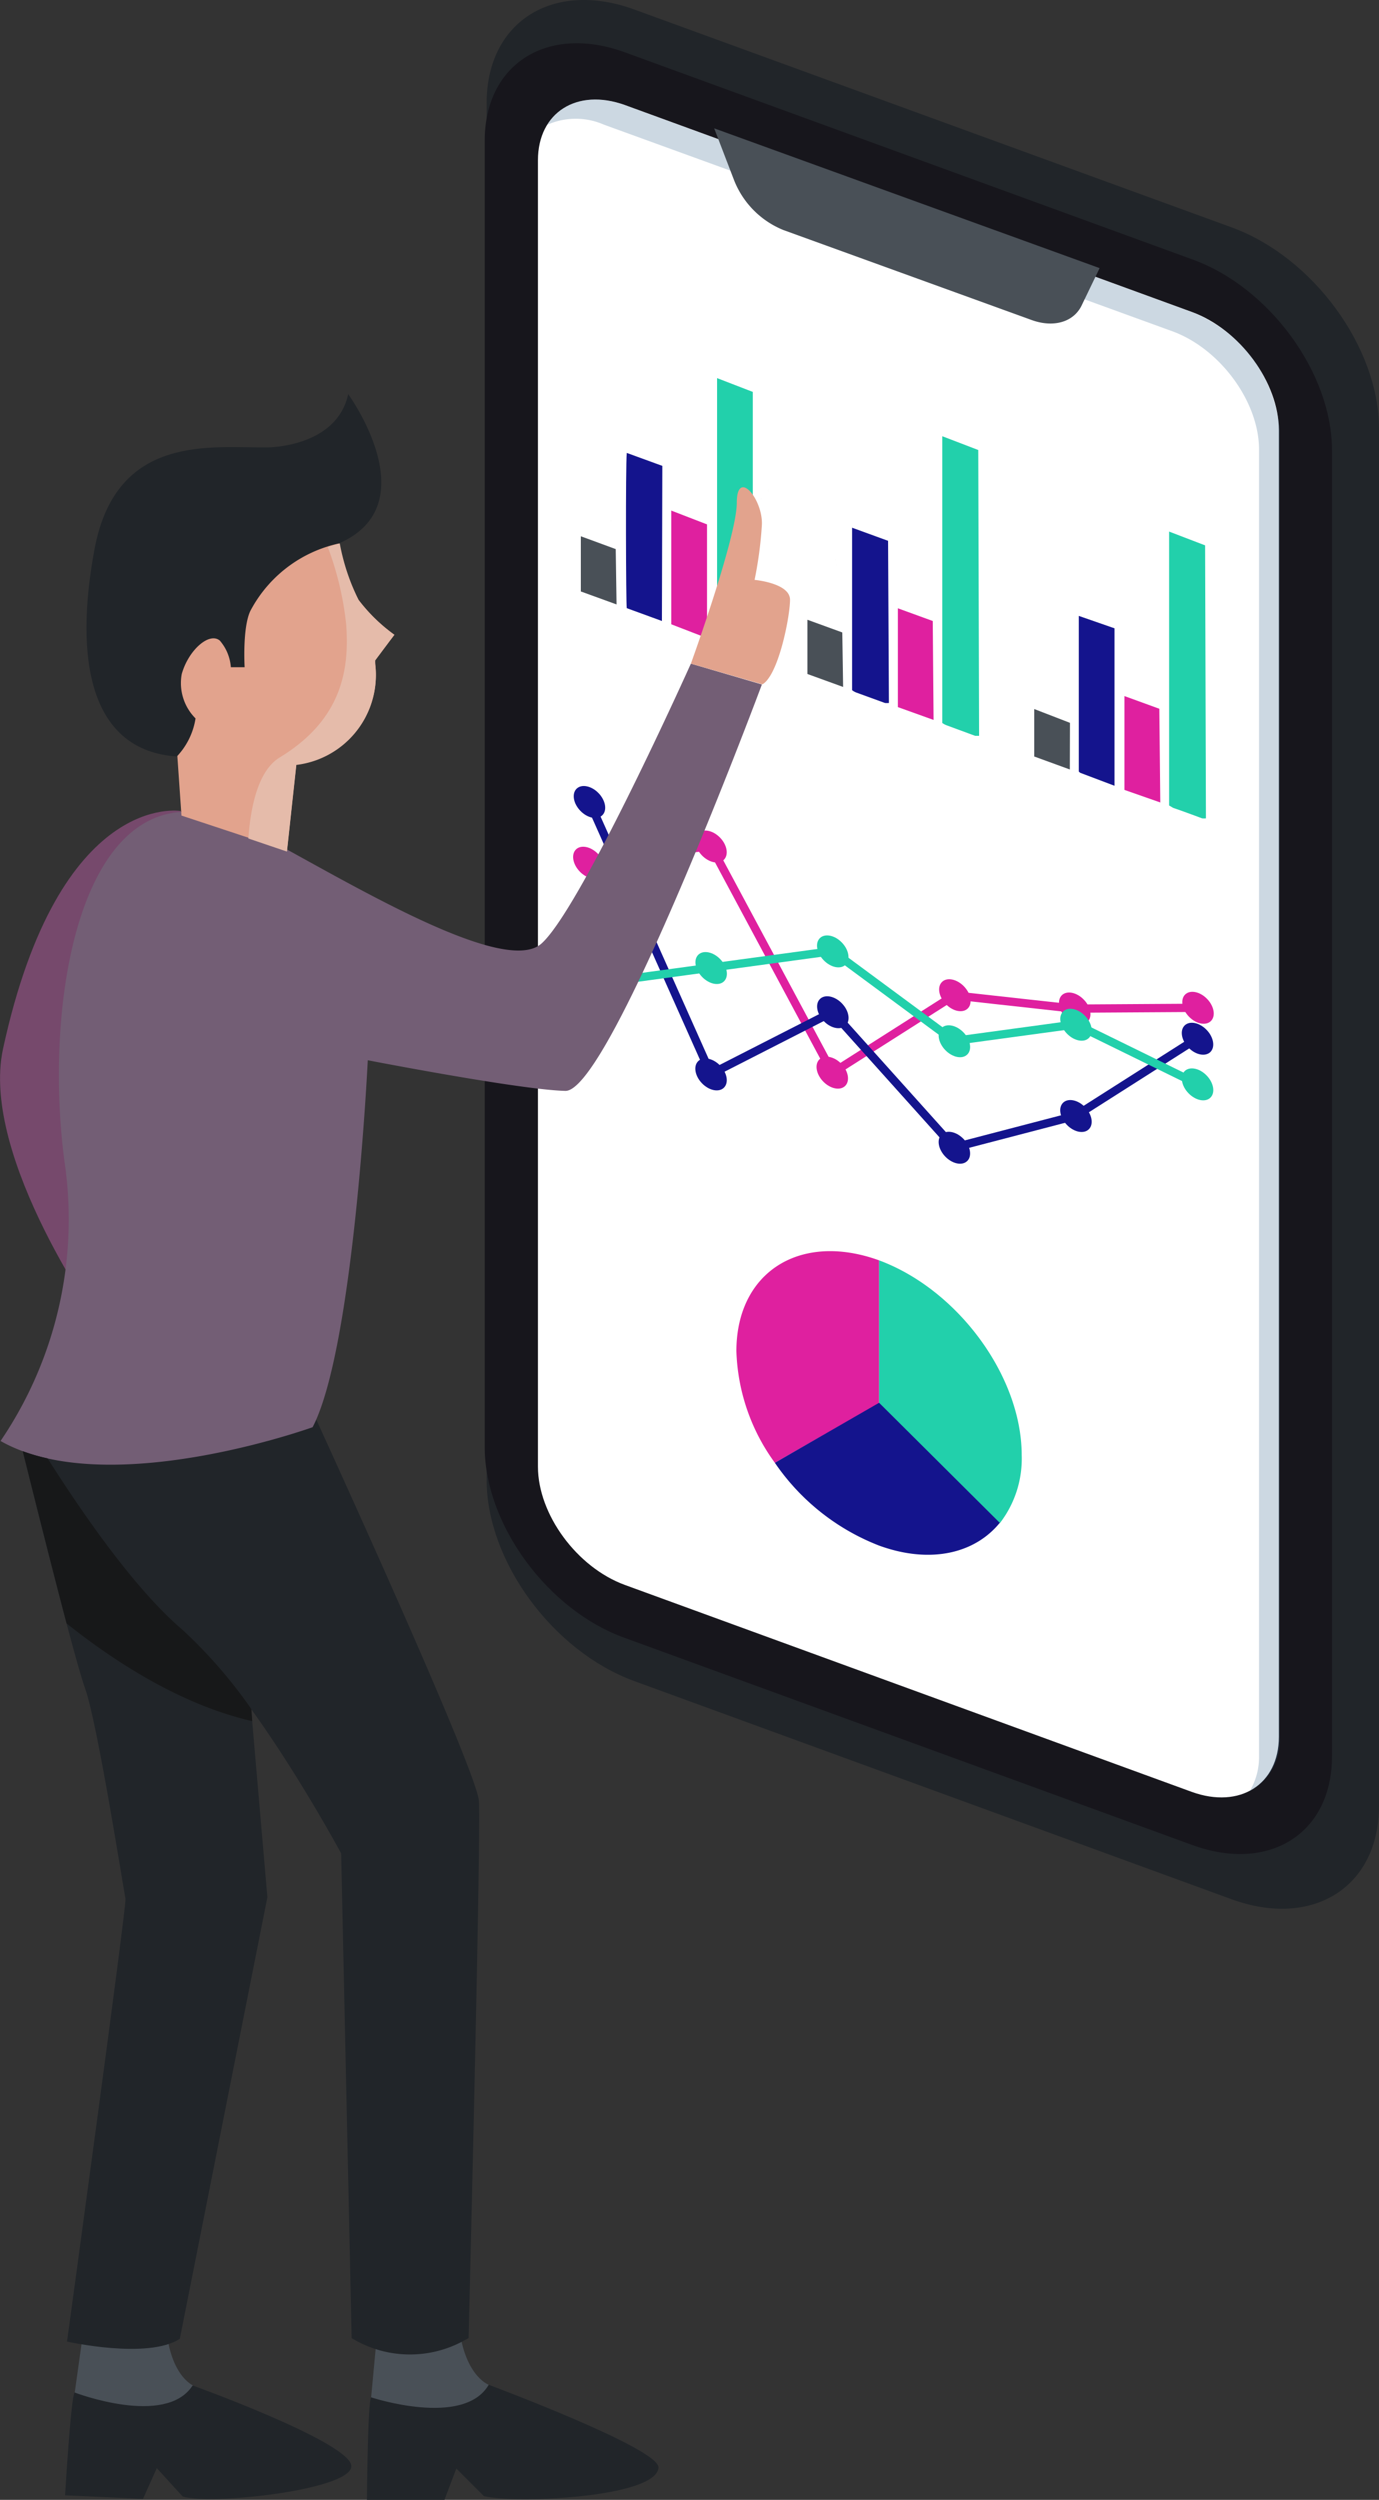 <svg id="Layer_1" data-name="Layer 1" xmlns="http://www.w3.org/2000/svg" viewBox="0 0 100 181.15"><rect x="0" y="0" width="100" height="181.15" fill="#333333" stroke="none"/><defs><style>.au-1{fill:#212529;}.au-2{fill:#17161c;}.au-3{fill:#fff;}.au-4{fill:#fdfdfc;}.au-5{fill:#fafafa;}.au-6{fill:#fcfcfc;}.au-7{fill:#f7f7f7;}.au-8{fill:#df817a;}.au-9{fill:#34648c;opacity:0.25;isolation:isolate;}.au-10{fill:#495057;}.au-11{fill:#76496c;}.au-12{fill:#df209f;}.au-13,.au-16,.au-17,.au-22{fill:none;}.au-13{stroke:#df209f;}.au-13,.au-16,.au-17{stroke-miterlimit:10;stroke-width:0.6px;}.au-14{fill:#22d0ab;}.au-15{fill:#14148d;}.au-16{stroke:#14148d;}.au-17{stroke:#22d0ab;}.au-18{fill:#735e75;}.au-19{fill:#e2a38d;}.au-20{fill:#e5bbaa;}.au-21{fill:#171819;}</style></defs><title>AppUser</title><path class="au-1" d="M46,121.82c-5.9-2.15-10.71-8.69-10.71-14.57V7.46C35.29,1.57,40.1-1.46,46,.69l43.35,15.8C95.23,18.65,100,25.18,100,31.06v99.8c0,5.88-4.8,8.92-10.71,6.76Z" transform="translate(0 0)"/><path class="au-2" d="M45.31,118.69c-5.6-2-10.16-8.24-10.16-13.82V10.2c0-5.58,4.56-8.45,10.16-6.41l41.13,15c5.6,2,10.15,8.24,10.15,13.82v94.67c0,5.58-4.55,8.46-10.15,6.41Z" transform="translate(0 0)"/><path class="au-3" d="M45.31,114.85c-3.47-1.27-6.3-5.11-6.3-8.57V11.61c0-3.46,2.83-5.25,6.3-4l41.13,15c3.47,1.27,6.3,5.11,6.3,8.57v94.67c0,3.46-2.83,5.25-6.31,4Z" transform="translate(0 0)"/><path class="au-4" d="M55.72,35.42s.07,0,0,.24C55.7,35.62,55.6,35.61,55.72,35.42Z" transform="translate(0 0)"/><path class="au-5" d="M60.54,40.47c.1.07,0,.14.05.21S60.56,40.54,60.54,40.47Z" transform="translate(0 0)"/><path class="au-6" d="M60.64,40.83c.1.07,0,.14,0,.21S60.66,40.9,60.64,40.83Z" transform="translate(0 0)"/><path class="au-5" d="M44.34,37.68s0,.13-.05.11S44.27,37.66,44.34,37.68Z" transform="translate(0 0)"/><path class="au-7" d="M55.18,36.19v-.11S55.25,36.21,55.18,36.19Z" transform="translate(0 0)"/><path class="au-5" d="M60.59,40.68v0Z" transform="translate(0 0)"/><path class="au-6" d="M45.09,36.85Z" transform="translate(0 0)"/><path class="au-4" d="M47.42,37.77c.08,0,0,.09,0,.14A.47.47,0,0,0,47.42,37.77Z" transform="translate(0 0)"/><path class="au-8" d="M47,36.57v0Z" transform="translate(0 0)"/><path class="au-8" d="M47,37v0Z" transform="translate(0 0)"/><path class="au-9" d="M86.44,22.62l-41.13-15c-2.46-.9-4.59-.26-5.62,1.42a5.1,5.1,0,0,1,4.12,0L85,24c3.47,1.26,6.3,5.11,6.3,8.57v94.67a4.8,4.8,0,0,1-.68,2.56,4.15,4.15,0,0,0,2.18-3.94V31.19A10.14,10.14,0,0,0,86.44,22.62Z" transform="translate(0 0)"/><path class="au-10" d="M35.44,172.81s-2-.71-2.22-5.05H27.47l-.56,6,4.29,3.58,3.8-1.91Z" transform="translate(0 0)"/><path class="au-1" d="M26.91,173.72s6.71,2.22,8.53-.91c0,0,12.4,4.62,12.31,6-.14,2.18-10.39,2.63-12.66,2.07l-2-2-.86,2.27H26.61S26.66,174.07,26.91,173.72Z" transform="translate(0 0)"/><path class="au-10" d="M14,172.86s-1.93-.8-2-5.15l-5.75-.26-.83,5.92,4.12,3.78,3.82-1.69Z" transform="translate(0 0)"/><path class="au-1" d="M5.41,173.37s6.6,2.53,8.56-.51c0,0,10.85,3.91,11.48,5.7s-10,3-12.2,2.35l-1.88-2.06-1,2.23-5.65-.26S5.14,173.71,5.41,173.37Z" transform="translate(0 0)"/><path class="au-1" d="M1.53,104.68s3.73,15.14,4.64,17.67S9,137.18,9.1,137.59s-4.24,32.09-4.24,32.09,5.85,1.31,8.18-.2l6.35-32L16.67,106Z" transform="translate(0 0)"/><path class="au-1" d="M2.34,103.88s5.75,9.84,10.9,14.23,11.5,16.2,11.5,16.2l.76,35.12h0a8.14,8.14,0,0,0,8.09.21l.39-.21s.91-36.49.75-38.91-13-30.28-13-30.28Z" transform="translate(0 0)"/><path class="au-1" d="M24.59,39.38s-4.5,15.91-11.73,15.44c-6.33-.4-7.51-7-6-15.06,1.59-8.4,8.53-7.29,12.56-7.34,0,0,5,0,5.83-3.86,0,0,5.83,8-.68,10.82" transform="translate(0 0)"/><path class="au-11" d="M13.11,58.77S4.3,57.21.22,76c-1.71,7.9,7.26,20.29,7.26,20.29l9.39-18.07Z" transform="translate(0 0)"/><ellipse class="au-12" cx="42.7" cy="62.51" rx="0.92" ry="1.34" transform="translate(-31.4 47.03) rotate(-43.86)"/><ellipse class="au-12" cx="51.56" cy="61.34" rx="0.92" ry="1.34" transform="translate(-28.12 52.84) rotate(-43.86)"/><ellipse class="au-12" cx="60.35" cy="77.73" rx="0.92" ry="1.34" transform="translate(-37.02 63.5) rotate(-43.86)"/><ellipse class="au-12" cx="69.25" cy="72.12" rx="0.92" ry="1.34" transform="translate(-30.66 68.1) rotate(-43.86)"/><ellipse class="au-12" cx="77.94" cy="73.08" rx="0.92" ry="1.34" transform="translate(-28.9 74.39) rotate(-43.86)"/><ellipse class="au-12" cx="86.88" cy="73.03" rx="0.92" ry="1.34" transform="translate(-26.37 80.57) rotate(-43.86)"/><polyline class="au-13" points="42.74 62.5 51.55 61.3 60.37 77.74 69.19 72.13 77.89 73.09 86.83 73.03"/><ellipse class="au-14" cx="42.65" cy="71.22" rx="0.92" ry="1.34" transform="translate(-37.46 49.42) rotate(-43.86)"/><ellipse class="au-14" cx="51.57" cy="70.15" rx="0.92" ry="1.34" transform="translate(-34.22 55.3) rotate(-43.86)"/><ellipse class="au-14" cx="60.39" cy="68.95" rx="0.92" ry="1.34" transform="translate(-30.93 61.07) rotate(-43.86)"/><ellipse class="au-14" cx="69.21" cy="75.46" rx="0.92" ry="1.34" transform="translate(-32.98 69) rotate(-43.86)"/><ellipse class="au-14" cx="78.03" cy="74.26" rx="0.92" ry="1.34" transform="translate(-29.69 74.78) rotate(-43.86)"/><ellipse class="au-15" cx="42.75" cy="58.12" rx="0.92" ry="1.34" transform="translate(-28.35 45.83) rotate(-43.86)"/><ellipse class="au-15" cx="51.57" cy="77.86" rx="0.92" ry="1.34" transform="translate(-39.57 57.45) rotate(-43.86)"/><ellipse class="au-15" cx="60.39" cy="73.36" rx="0.92" ry="1.34" transform="translate(-33.98 62.3) rotate(-43.86)"/><ellipse class="au-15" cx="69.21" cy="83.18" rx="0.92" ry="1.34" transform="translate(-38.33 71.15) rotate(-43.86)"/><ellipse class="au-15" cx="78.03" cy="80.88" rx="0.92" ry="1.34" transform="translate(-34.28 76.62) rotate(-43.86)"/><ellipse class="au-15" cx="86.84" cy="75.27" rx="0.92" ry="1.34" transform="translate(-27.93 81.17) rotate(-43.86)"/><polyline class="au-16" points="42.74 58.09 51.55 77.83 60.37 73.33 69.19 83.15 78.01 80.85 86.83 75.24"/><ellipse class="au-14" cx="86.84" cy="78.58" rx="0.92" ry="1.34" transform="translate(-30.22 82.09) rotate(-43.86)"/><polyline class="au-17" points="42.74 71.32 51.55 70.12 60.37 68.92 69.19 75.43 78.01 74.23 86.83 78.55"/><path class="au-14" d="M71,53.32h-.29l-2.09-.77a1.64,1.64,0,0,1-.29-.16V31.61l2.61,1h0Z" transform="translate(0 0)"/><path class="au-14" d="M87.45,59.3a1.31,1.31,0,0,1-.28,0c-.7-.26-1.4-.52-2.1-.76l-.29-.17V38.52l2.61,1h0Z" transform="translate(0 0)"/><path class="au-14" d="M54.59,47.4,52,46.4v-19l2.59,1Z" transform="translate(0 0)"/><path class="au-15" d="M64.46,50.94a1.4,1.4,0,0,1-.29,0l-2.09-.76a1.22,1.22,0,0,1-.29-.17V38.24l2.61.95h0Z" transform="translate(0 0)"/><path class="au-15" d="M80.82,45.53V56.94L78.33,56l-.1-.09V44.63h0Z" transform="translate(0 0)"/><path class="au-15" d="M48,45l-2.55-.93c-.06-.27-.09-10.25,0-11.25l2.58.94Z" transform="translate(0 0)"/><path class="au-12" d="M51.27,46.24l-2.59-1V37l2.59,1Z" transform="translate(0 0)"/><path class="au-12" d="M67.7,52.17l-2.59-.93V44.08l2.53.92h0Z" transform="translate(0 0)"/><path class="au-12" d="M84.14,58.15l-2.6-.91v-6.8l2.53.92h0Z" transform="translate(0 0)"/><path class="au-10" d="M44.71,43.8l-2.59-.94v-4l2.53.93h0Z" transform="translate(0 0)"/><path class="au-10" d="M61.14,49.78l-2.59-.94V44.91l2.53.92h0Z" transform="translate(0 0)"/><path class="au-10" d="M77.58,55.76,75,54.82V51.38l2.59,1Z" transform="translate(0 0)"/><path class="au-18" d="M18,60.05c5.85,3,18.39,10.9,21.27,8.32S50.1,48.09,50.1,48.09l5.15,1.51S44.25,79.12,41,79.05s-14.33-2.22-14.33-2.22-1,20.84-4,26.59c0,0-14.91,5.38-22.63,1A28.57,28.57,0,0,0,4.68,84.19C3,71.59,6.31,54,18,60.05Z" transform="translate(0 0)"/><path class="au-19" d="M24.59,39.38A15.25,15.25,0,0,0,26,43.47,12.23,12.23,0,0,0,28.6,46l-1.43,1.82a6.55,6.55,0,0,1-5.4,7.53h-.28l-.68,6.28L13.16,59.1l-.3-4.32a5.16,5.16,0,0,0,1.32-2.72,3.62,3.62,0,0,1-1-3.22c.49-1.74,2-3.06,2.76-2.42a3.3,3.3,0,0,1,.8,1.93h1s-.17-2.88.42-4.09A9.56,9.56,0,0,1,24.59,39.38Z" transform="translate(0 0)"/><path class="au-20" d="M20.81,61.71l.68-6.28a6.55,6.55,0,0,0,5.72-7.29h0v-.28L28.6,46A12.23,12.23,0,0,1,26,43.47a15.49,15.49,0,0,1-1.36-4.09c-.31.07-.58.17-.87.26a22.63,22.63,0,0,1,1.33,5.57c.25,3.25-.27,6.92-4.82,9.68-1.54.94-2.1,3.49-2.27,5.87Z" transform="translate(0 0)"/><path class="au-21" d="M18.29,124.72c-5-1.14-9.79-4.15-13.46-7.08-1.2-4.54-2.74-10.74-3.18-12.48a14.21,14.21,0,0,0,1.8.52c1.91,3,6,9.21,9.78,12.42a35.09,35.09,0,0,1,5,5.75Z" transform="translate(0 0)"/><path class="au-10" d="M79.74,19.43,51.79,9.3,53.21,13a6.44,6.44,0,0,0,3.6,3.67l18,6.52c1.57.57,3,.16,3.6-1Z" transform="translate(0 0)"/><path class="au-22" d="M64.48,93.06" transform="translate(0 0)"/><path class="au-12" d="M53.4,97.91A14.46,14.46,0,0,0,56.19,106l7.56-4.31V91.33C58,89.25,53.4,92.2,53.4,97.91Z" transform="translate(0 0)"/><path class="au-14" d="M72.5,110.38a7.63,7.63,0,0,0,1.59-4.93c0-5.72-4.63-12-10.34-14.12v10.35Z" transform="translate(0 0)"/><path class="au-15" d="M56.19,106a16.28,16.28,0,0,0,7.56,6c3.69,1.34,6.92.59,8.75-1.65l-8.75-8.7Z" transform="translate(0 0)"/><path class="au-19" d="M50.1,48.09s3.33-9.16,3.33-11.66,1.89-.3,1.82,1.59a28.45,28.45,0,0,1-.53,4s2.57.23,2.57,1.44-.83,5.45-2,6.13Z" transform="translate(0 0)"/></svg>
